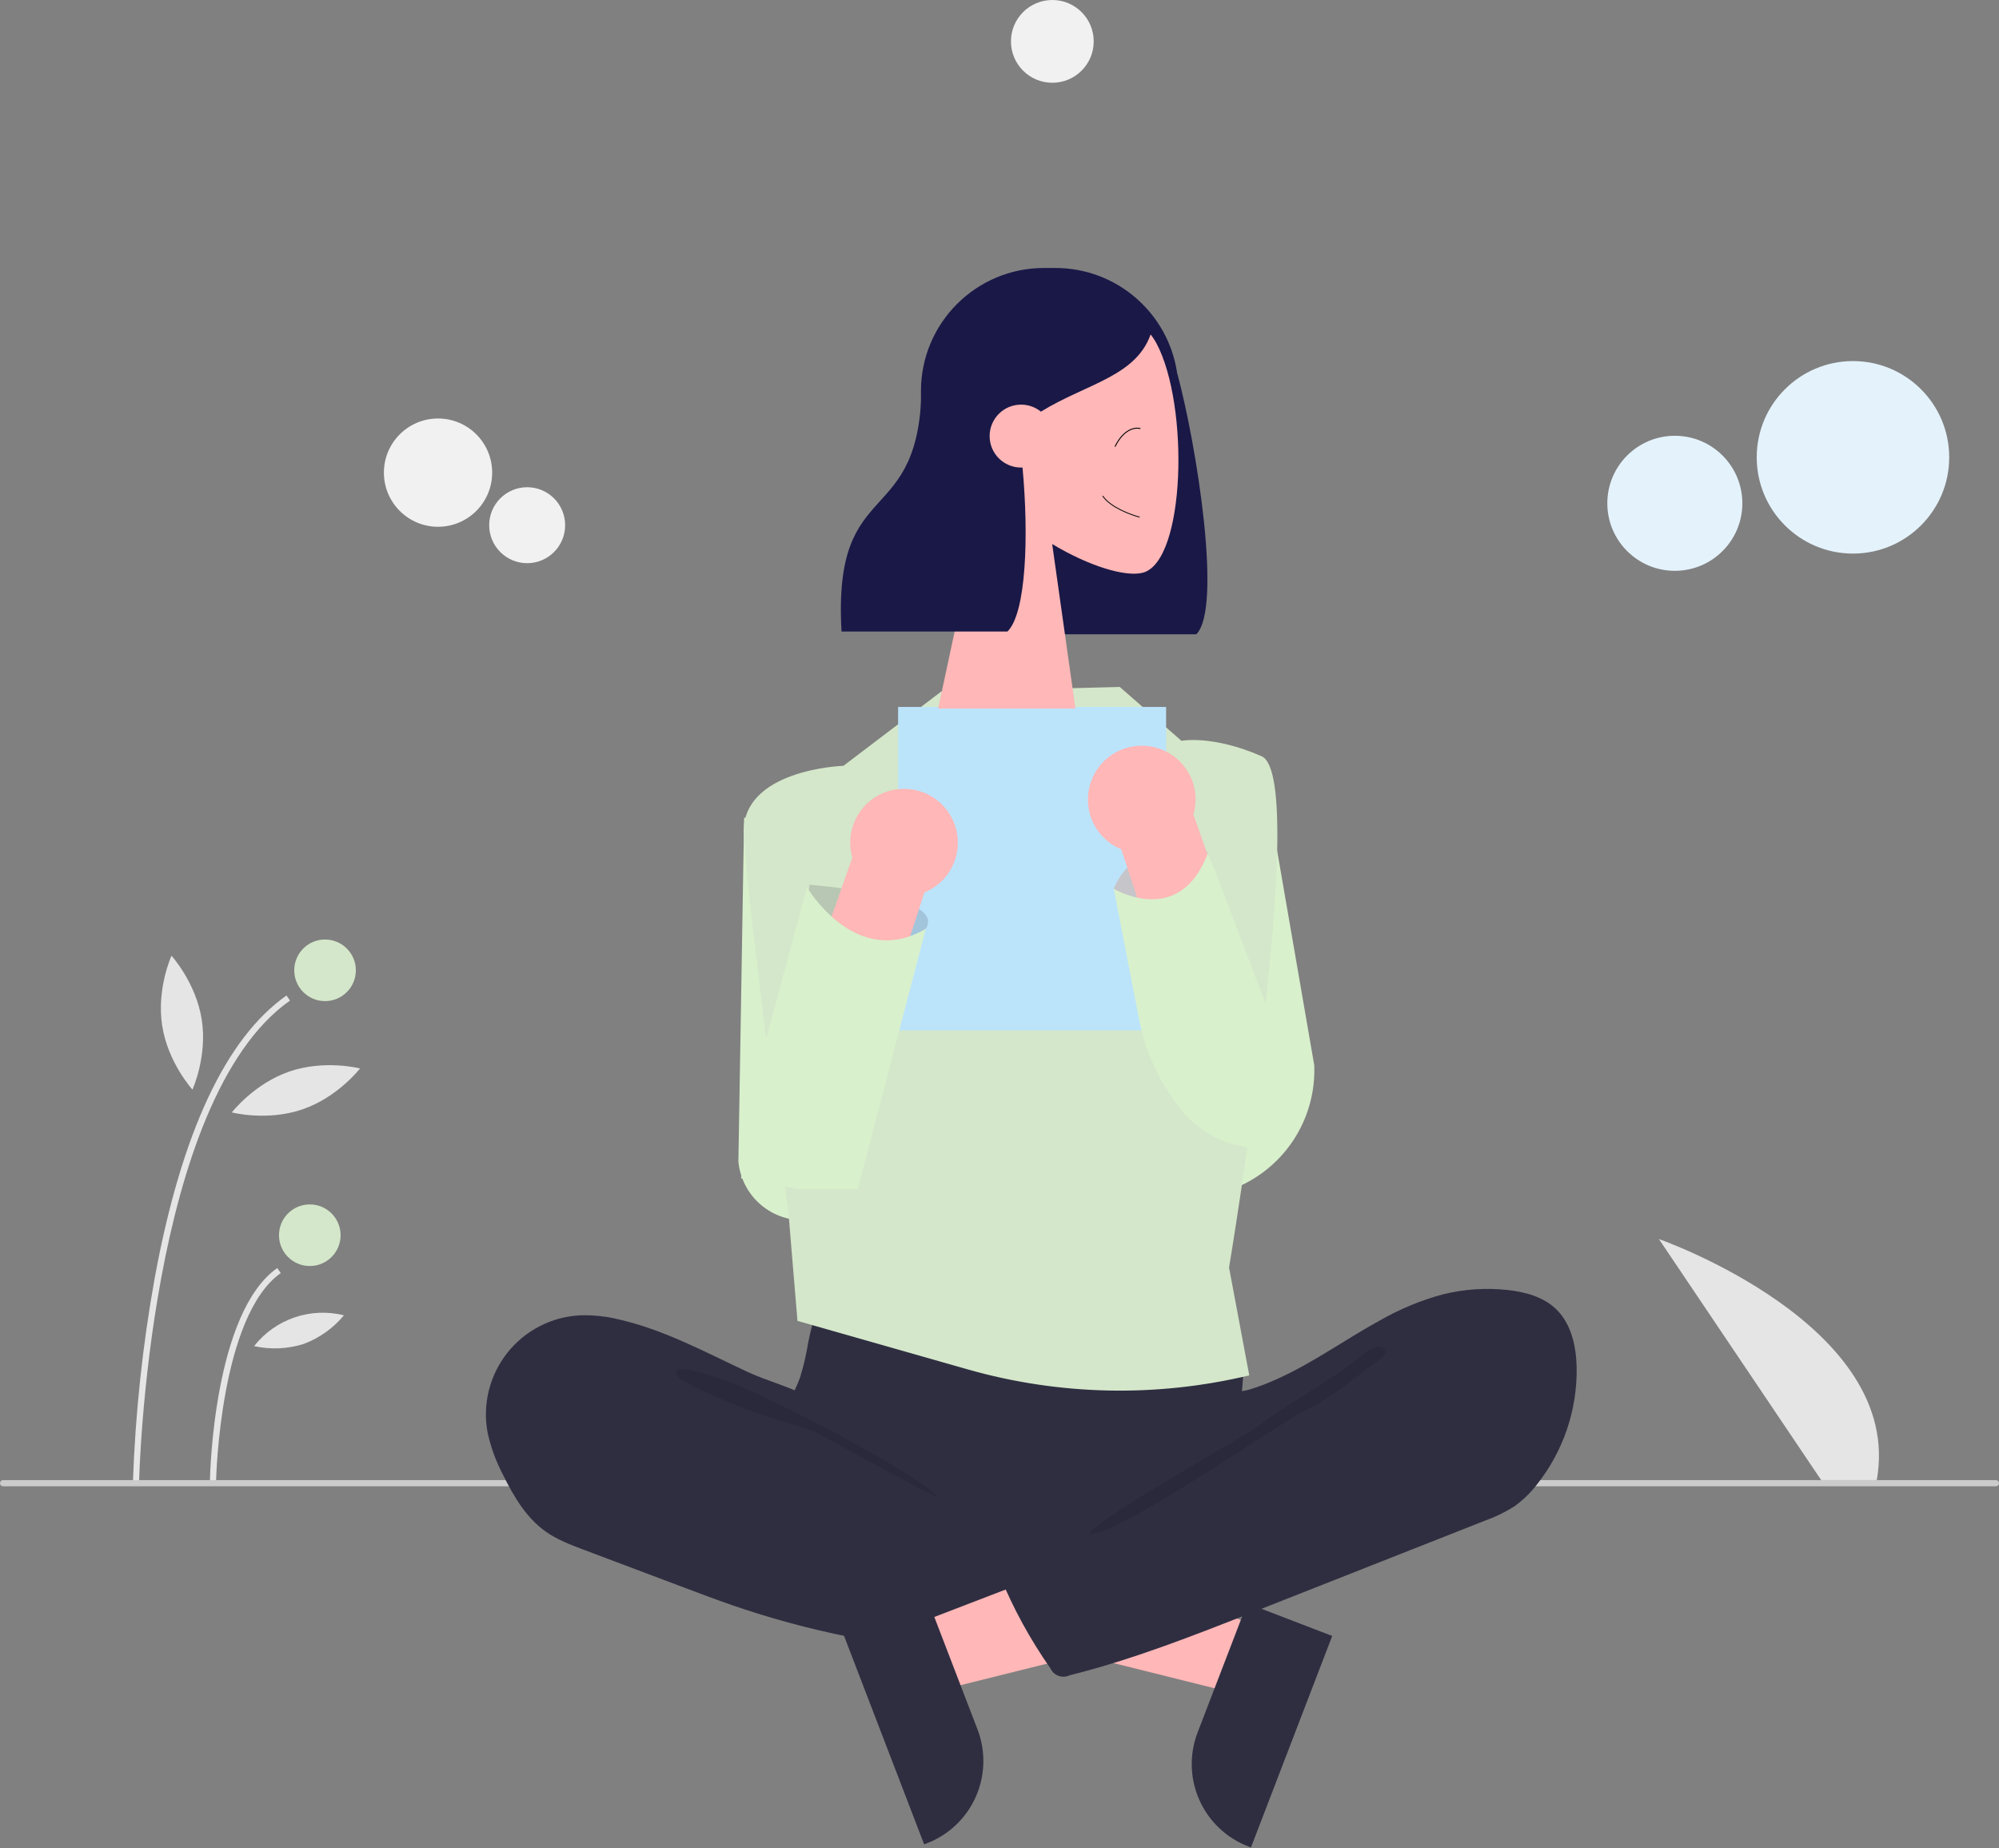 <svg width="649" height="600" viewBox="0 0 649 600" fill="none" xmlns="http://www.w3.org/2000/svg">
<rect x="0" y="0" width="649" height="600" fill="#808080" stroke="none"/>
<g clip-path="url(#clip0_1273_5302)">
<path d="M591.269 480.502L538.586 402.247C538.586 402.247 618.371 430.1 609.316 480.502H591.269Z" fill="#E5E5E5"/>
<path d="M45.164 481.021L43.164 480.982C43.938 458.745 46.31 436.592 50.264 414.695C58.912 367.814 73.293 337.025 93.007 323.184L94.155 324.82C48.103 357.154 45.188 479.786 45.164 481.021Z" fill="#E5E5E5"/>
<path d="M70.164 480.543L68.164 480.504C68.207 478.289 69.457 426.09 90.007 411.662L91.155 413.299C71.435 427.145 70.174 480.011 70.164 480.543Z" fill="#E5E5E5"/>
<path d="M105.531 325.002C111.054 325.002 115.531 320.525 115.531 315.002C115.531 309.479 111.054 305.002 105.531 305.002C100.008 305.002 95.531 309.479 95.531 315.002C95.531 320.525 100.008 325.002 105.531 325.002Z" fill="#D4E7CA"/>
<path d="M100.578 411.002C106.101 411.002 110.578 406.525 110.578 401.002C110.578 395.479 106.101 391.002 100.578 391.002C95.055 391.002 90.578 395.479 90.578 401.002C90.578 406.525 95.055 411.002 100.578 411.002Z" fill="#D4E7CA"/>
<path d="M65.499 330.996C67.379 343 62.481 353.737 62.481 353.737C62.481 353.737 54.535 345.011 52.656 333.007C50.777 321.003 55.675 310.267 55.675 310.267C55.675 310.267 63.62 318.992 65.499 330.996Z" fill="#E5E5E5"/>
<path d="M98.188 360.15C86.695 364.092 75.269 361.139 75.269 361.139C75.269 361.139 82.477 351.795 93.97 347.853C105.463 343.911 116.889 346.864 116.889 346.864C116.889 346.864 109.681 356.208 98.188 360.15Z" fill="#E5E5E5"/>
<path d="M98.556 436.311C93.355 437.945 87.815 438.184 82.492 437.005C85.872 432.702 90.424 429.468 95.6 427.692C100.776 425.917 106.355 425.676 111.664 426.999C108.186 431.197 103.666 434.408 98.556 436.311Z" fill="#E5E5E5"/>
<path d="M648 482.502H1C0.735 482.502 0.48 482.397 0.293 482.209C0.105 482.022 0 481.767 0 481.502C0 481.237 0.105 480.982 0.293 480.795C0.48 480.607 0.735 480.502 1 480.502H648C648.265 480.502 648.52 480.607 648.707 480.795C648.895 480.982 649 481.237 649 481.502C649 481.767 648.895 482.022 648.707 482.209C648.52 482.397 648.265 482.502 648 482.502Z" fill="#CBCBCB"/>
<path d="M409.791 528.602L401.61 549.895L315.586 528.472L327.66 497.045L409.791 528.602Z" fill="#FFB7B7"/>
<path d="M432.519 531.101L406.139 599.759L405.271 599.425C398.184 596.702 392.468 591.275 389.382 584.338C386.296 577.401 386.092 569.522 388.814 562.435L388.815 562.433L404.926 520.499L432.519 531.101Z" fill="#2F2E41"/>
<path d="M279.075 261.992L241.586 265.502L239.727 377.045C240.224 382.511 242.841 387.566 247.019 391.126C251.198 394.685 256.604 396.468 262.08 396.09L285.848 394.453L279.075 261.992Z" fill="#D8F0CC"/>
<path d="M411.237 256.502L385.586 256.172L384.066 388.708C389.735 388.897 395.381 387.916 400.653 385.826C405.926 383.736 410.711 380.583 414.711 376.562C418.71 372.541 421.838 367.739 423.9 362.455C425.962 357.172 426.912 351.521 426.693 345.853L411.237 256.502Z" fill="#D8F0CC"/>
<path d="M262.4 435.792C261.793 439.636 260.911 443.432 259.761 447.15C258.467 450.79 256.469 454.156 255.285 457.833C251.513 469.555 256.743 482.624 265.095 491.671C272.339 499.485 281.688 505.037 292.016 507.657C299.552 509.552 307.386 509.825 315.152 510.088C336.654 510.817 358.71 511.47 379.085 504.559C385.523 502.322 391.74 499.497 397.66 496.121C399.529 495.23 401.176 493.934 402.48 492.326C404.034 490.113 404.233 487.244 404.219 484.541C404.173 475.425 402.325 466.356 402.764 457.251C403.007 452.207 403.951 447.168 403.486 442.14C402.843 436.43 400.451 431.058 396.638 426.76C392.824 422.462 387.775 419.447 382.182 418.128C376.402 416.887 370.407 417.563 364.523 418.129C349.248 419.597 333.908 420.283 318.563 420.184C302.885 420.084 287.303 417.691 271.703 417.441C267.089 417.367 267.182 418.789 265.713 423.254C264.361 427.364 263.254 431.55 262.4 435.792Z" fill="#2F2E41"/>
<path d="M201.093 428.383C196.877 427.323 192.533 426.861 188.188 427.011C183.623 427.263 179.165 428.484 175.108 430.593C171.052 432.702 167.491 435.651 164.663 439.242C161.834 442.834 159.803 446.987 158.703 451.424C157.604 455.862 157.461 460.483 158.286 464.979C159.339 469.85 161.06 474.553 163.4 478.953C166.822 485.898 170.927 492.827 177.262 497.278C180.968 499.882 185.258 501.505 189.496 503.102L222.865 515.672C227.774 517.521 232.684 519.371 237.641 521.086C262.547 529.694 288.514 534.857 314.818 536.429C322.831 536.906 330.965 537.039 338.781 535.214C340.636 534.782 342.615 534.136 343.689 532.563C344.325 531.455 344.7 530.216 344.785 528.941L346.838 514.567C347.128 512.543 347.406 510.412 346.664 508.507C345.723 506.091 343.366 504.572 341.117 503.28C319.18 490.681 293.565 483.729 275.1 466.436C270.753 462.365 267.115 455.912 261.834 453.147C255.845 450.011 248.791 448.221 242.6 445.331C229.067 439.014 215.761 431.754 201.093 428.383Z" fill="#2F2E41"/>
<path opacity="0.1" d="M234.407 447.761C246.201 451.457 295.997 477.061 304.533 486.001C303.389 486.413 264.572 464.66 263.407 464.31C252.819 461.133 242.173 457.934 232.118 453.284C230.096 452.348 218.978 447.951 219.481 445.399C220.05 442.519 232.313 447.105 234.407 447.761Z" fill="black"/>
<path d="M305.586 224.502L273.83 248.614C273.83 248.614 240.322 249.662 241.454 271.082C242.586 292.502 255.997 393.92 255.997 393.92L258.907 428.815L314.1 444.542C343.921 453.039 375.428 453.714 405.586 446.502L399.027 411.494C399.027 411.494 425.586 252.502 409.586 245.502C393.586 238.502 383.586 240.502 383.586 240.502L363.531 223.002L305.586 224.502Z" fill="#D4E7CA"/>
<path d="M378.586 229.502H291.586V334.502H378.586V229.502Z" fill="#BBE4FB"/>
<path d="M296.383 527.602L304.565 548.895L390.589 527.472L378.514 496.045L296.383 527.602Z" fill="#FFB7B7"/>
<path d="M301.249 519.499L317.36 561.433L317.361 561.435C320.083 568.522 319.879 576.401 316.793 583.338C313.707 590.275 307.991 595.702 300.904 598.425L300.036 598.759L273.656 530.101L301.249 519.499Z" fill="#2F2E41"/>
<path d="M468.335 420.232C475.245 418.499 482.409 418.01 489.492 418.787C495.148 419.41 500.975 420.984 505.105 424.899C510.131 429.664 511.746 437.033 511.881 443.957C512.102 457.749 507.527 471.19 498.939 481.984C496.842 484.714 494.348 487.115 491.54 489.107C488.511 491.002 485.282 492.558 481.913 493.746L407.185 523.221C387.526 530.975 367.797 538.752 347.292 543.864C346.177 544.402 344.894 544.475 343.725 544.068C342.556 543.66 341.597 542.804 341.059 541.69C341.042 541.655 341.026 541.621 341.011 541.587C334.463 532.234 328.97 522.187 324.632 511.627C324.427 511.376 324.285 511.079 324.219 510.761C324.152 510.444 324.163 510.115 324.251 509.803C324.338 509.491 324.5 509.204 324.721 508.968C324.943 508.731 325.219 508.551 325.525 508.443L378.38 478.074C382.166 475.899 385.995 473.692 389.138 470.662C391.423 468.448 393.293 465.844 394.661 462.972C395.757 460.684 395.859 455.284 397.259 453.592C398.629 451.936 403.316 451.804 405.481 451.153C408.534 450.217 411.524 449.087 414.432 447.769C426.255 442.48 436.784 434.794 448.118 428.601C454.475 424.966 461.268 422.154 468.335 420.232Z" fill="#2F2E41"/>
<path opacity="0.1" d="M438.37 442.912C429.289 449.732 417.531 456.002 408.531 463.002C405.46 465.391 354.255 494.178 353.531 498.002C361.928 499.416 415.414 461.999 423.067 458.265C430.719 454.531 437.503 449.266 444.225 444.039C445.938 442.707 453.198 438.704 448.281 437.215C445.51 436.377 440.415 441.548 438.37 442.912Z" fill="black"/>
<path d="M601.588 179.716C618.845 179.716 632.836 165.725 632.836 148.468C632.836 131.21 618.845 117.22 601.588 117.22C584.33 117.22 570.34 131.21 570.34 148.468C570.34 165.725 584.33 179.716 601.588 179.716Z" fill="#E4F2FB"/>
<path d="M543.756 185.312C555.862 185.312 565.676 175.498 565.676 163.392C565.676 151.286 555.862 141.472 543.756 141.472C531.65 141.472 521.836 151.286 521.836 163.392C521.836 175.498 531.65 185.312 543.756 185.312Z" fill="#E4F2FB"/>
<path d="M142.213 171.012C151.92 171.012 159.789 163.143 159.789 153.436C159.789 143.729 151.92 135.86 142.213 135.86C132.506 135.86 124.637 143.729 124.637 153.436C124.637 163.143 132.506 171.012 142.213 171.012Z" fill="#F1F1F1"/>
<path d="M171.15 182.832C177.959 182.832 183.479 177.312 183.479 170.502C183.479 163.693 177.959 158.173 171.15 158.173C164.34 158.173 158.82 163.693 158.82 170.502C158.82 177.312 164.34 182.832 171.15 182.832Z" fill="#F1F1F1"/>
<path d="M341.654 26.87C349.074 26.87 355.089 20.855 355.089 13.435C355.089 6.015 349.074 0 341.654 0C334.234 0 328.219 6.015 328.219 13.435C328.219 20.855 334.234 26.87 341.654 26.87Z" fill="#F1F1F1"/>
<path opacity="0.17" d="M261.586 296.502L262.787 287.231C262.787 287.231 307.586 290.502 300.586 301.502C293.586 312.502 276.586 313.502 276.586 313.502L261.586 296.502Z" fill="#2F2E41"/>
<path fill-rule="evenodd" clip-rule="evenodd" d="M382.148 120.973C388.551 144.567 396.894 197.601 388.38 205.92H334.514C334.508 205.824 334.503 205.729 334.497 205.634C314.532 203.424 299.004 186.497 299.004 165.942V126.936C299.004 104.88 316.884 87 338.939 87H342.654C362.684 87 379.27 101.746 382.148 120.973Z" fill="#191847"/>
<path fill-rule="evenodd" clip-rule="evenodd" d="M319.921 158.494C311.362 148.447 305.569 136.135 306.537 122.339C309.326 82.588 364.66 91.333 375.424 111.396C386.188 131.458 384.909 182.349 370.998 185.935C365.45 187.365 353.632 183.862 341.603 176.612L349.153 230.025H304.574L319.921 158.494Z" fill="#FFB7B7"/>
<path fill-rule="evenodd" clip-rule="evenodd" d="M331.974 151.779C334.028 173.842 333.206 199.037 327.084 205.018H273.218C270.217 152.872 299.222 173.065 299.222 123.969C301.031 122.202 302.74 120.453 304.43 118.945L304.371 117.501C313.698 98.405 325.532 88.857 339.871 88.857C361.381 88.857 368.17 98.866 373.951 107.364C369.628 122.196 352.853 124.395 337.948 133.64C336.191 132.213 333.95 131.357 331.51 131.357C325.868 131.357 321.294 135.931 321.294 141.573C321.294 147.215 325.868 151.789 331.51 151.789C331.666 151.789 331.821 151.786 331.974 151.779Z" fill="#191847"/>
<path d="M295.403 256.194C297.969 256.477 300.441 257.324 302.641 258.675C304.841 260.026 306.715 261.847 308.128 264.007C309.415 265.979 310.291 268.191 310.702 270.509C311.113 272.828 311.052 275.206 310.521 277.5C309.99 279.794 309.001 281.957 307.613 283.86C306.226 285.762 304.467 287.364 302.445 288.57C301.703 289.008 300.929 289.389 300.129 289.708L272.593 373.936C271.795 375.598 270.677 377.086 269.302 378.314C267.927 379.542 266.323 380.487 264.582 381.093C262.841 381.699 260.997 381.955 259.157 381.847C257.317 381.738 255.516 381.267 253.858 380.46C252.201 379.653 250.719 378.526 249.498 377.145C248.278 375.763 247.342 374.154 246.745 372.41C246.149 370.665 245.902 368.82 246.021 366.98C246.14 365.141 246.621 363.343 247.437 361.69L276.721 278.397C275.924 275.641 275.817 272.731 276.412 269.924C277.007 267.118 278.285 264.501 280.132 262.306C281.979 260.111 284.339 258.404 287.002 257.338C289.666 256.272 292.551 255.879 295.403 256.194Z" fill="#FFB7B7"/>
<path d="M261.997 288.021C261.997 288.021 277.775 314.979 300.586 301.502L278.479 386.1H259.854L240.586 382.502L245.981 347.549L261.997 288.021Z" fill="#D8F0CC"/>
<path d="M374.657 306.447L361.586 288.502C361.586 288.502 367.868 269.889 392.227 276.695C392.227 276.695 407.728 311.391 374.657 306.447Z" fill="#E5E5E5"/>
<path opacity="0.17" d="M374.657 306.447L361.586 288.502C361.586 288.502 367.868 269.889 392.227 276.695C392.227 276.695 407.728 311.391 374.657 306.447Z" fill="#2F2E41"/>
<path d="M378.118 243.751C381.889 245.504 384.905 248.552 386.619 252.341C388.332 256.131 388.628 260.409 387.453 264.398L416.737 347.69C417.553 349.343 418.034 351.141 418.153 352.981C418.272 354.821 418.026 356.666 417.429 358.411C416.832 360.155 415.897 361.764 414.676 363.146C413.455 364.528 411.974 365.654 410.316 366.461C408.658 367.268 406.857 367.74 405.017 367.848C403.177 367.957 401.333 367.701 399.592 367.094C397.851 366.488 396.247 365.544 394.872 364.315C393.497 363.087 392.378 361.599 391.581 359.937L364.044 275.709C363.245 275.39 362.471 275.009 361.729 274.571C359.706 273.365 357.948 271.763 356.56 269.86C355.173 267.958 354.184 265.795 353.653 263.501C353.122 261.206 353.06 258.829 353.472 256.51C353.883 254.191 354.759 251.98 356.046 250.008C357.459 247.847 359.333 246.026 361.533 244.675C363.733 243.324 366.205 242.477 368.771 242.195C371.971 241.832 375.208 242.371 378.118 243.751Z" fill="#FFB7B7"/>
<path d="M361.586 288.502C361.586 288.502 383.152 301.587 392.227 276.695L422.616 356.709L413.586 372.502L412.28 372.611C406.893 373.06 401.478 372.195 396.499 370.089C391.52 367.984 387.127 364.702 383.696 360.524C376.699 352.004 371.935 341.874 369.837 331.05L361.586 288.502Z" fill="#D8F0CC"/>
<path d="M370.25 139.15C368.7 138.65 364.88 139.12 362 145" stroke="black" stroke-width="0.3"/>
<path d="M370 167.876C367.034 167.112 360.481 164.667 358 161" stroke="black" stroke-width="0.27"/>
</g>
<defs>
<clipPath id="clip0_1273_5302">
<rect width="649" height="599.759" fill="white"/>
</clipPath>
</defs>
</svg>
